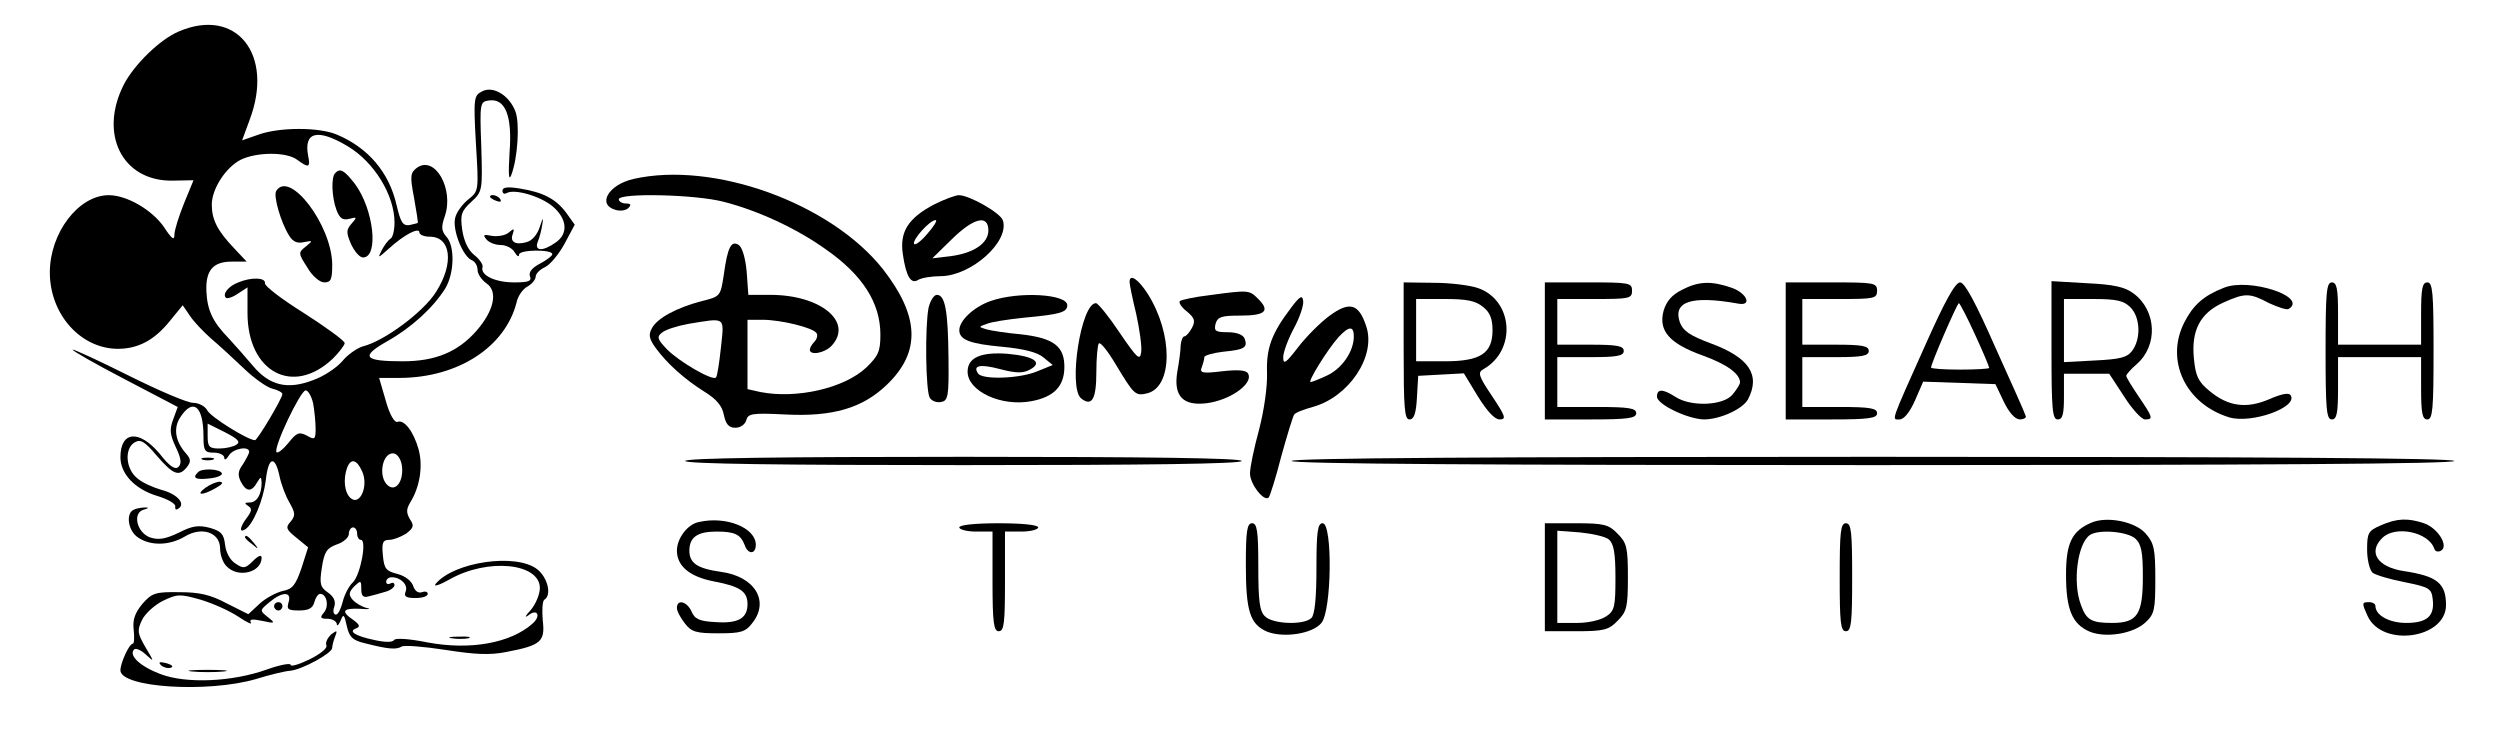 <?xml version="1.0" standalone="no"?>
<!DOCTYPE svg PUBLIC "-//W3C//DTD SVG 20010904//EN"
 "http://www.w3.org/TR/2001/REC-SVG-20010904/DTD/svg10.dtd">
<svg version="1.0" xmlns="http://www.w3.org/2000/svg"
 width="602pt" height="176pt" viewBox="0 0 602 176"
 preserveAspectRatio="xMidYMid meet">

<g transform="translate(0,176) scale(0.1,-0.1)"
fill="#000000" stroke="none">
<path d="M430 1684 c-45 -19 -106 -79 -131 -126 -62 -120 -5 -234 115 -233
l52 1 -23 -56 c-12 -30 -23 -64 -23 -75 0 -15 -6 -11 -25 18 -29 42 -90 77
-133 77 -73 0 -142 -91 -142 -186 0 -100 73 -183 163 -184 49 0 88 20 126 67
l31 38 17 -25 c9 -14 32 -38 51 -55 19 -16 55 -49 80 -73 24 -23 55 -45 68
-48 13 -3 24 -9 24 -13 0 -10 -60 -111 -66 -111 -17 0 -107 56 -115 72 -5 10
-21 18 -34 18 -14 0 -84 30 -156 66 -72 36 -133 64 -134 62 -2 -2 54 -34 125
-71 l128 -67 -11 -30 c-9 -24 -8 -36 6 -66 13 -27 15 -40 7 -48 -8 -8 -21 0
-46 32 -49 58 -94 54 -94 -9 0 -40 35 -77 88 -93 26 -8 46 -19 44 -26 -1 -6 2
-9 7 -5 19 11 -1 35 -39 45 -21 6 -48 18 -59 28 -28 22 -32 70 -8 86 15 9 24
5 55 -32 40 -46 53 -50 72 -27 10 13 10 19 -2 33 -26 29 -31 61 -14 87 31 48
56 27 56 -46 0 -35 3 -39 25 -39 14 0 25 -6 25 -12 0 -7 5 -5 11 5 10 17 49
24 49 9 0 -4 -7 -17 -15 -30 -12 -16 -13 -26 -5 -42 13 -25 26 -25 39 -2 9 15
10 15 11 0 0 -28 -11 -48 -29 -48 -12 0 -13 -2 -4 -8 10 -6 10 -12 -2 -28 -17
-22 -20 -38 -5 -29 20 12 44 71 50 118 6 57 22 62 33 11 4 -20 15 -49 24 -64
14 -25 15 -31 3 -46 -13 -14 -11 -19 14 -39 l28 -23 -16 -50 c-14 -41 -22 -51
-45 -55 -16 -4 -41 -17 -56 -31 l-27 -25 -52 26 c-39 21 -66 27 -114 27 -58 1
-66 -2 -89 -28 -18 -22 -24 -38 -21 -63 2 -18 1 -33 -2 -33 -9 0 -30 -47 -30
-64 0 -42 211 -55 327 -21 32 10 69 19 83 20 28 3 100 42 100 55 0 5 3 17 7
27 6 16 5 16 -10 5 -8 -8 -14 -19 -11 -26 3 -7 -15 -21 -41 -34 -25 -12 -45
-18 -45 -13 0 5 -26 0 -57 -11 -83 -30 -195 -35 -257 -11 -48 18 -77 45 -63
59 4 4 16 -1 28 -12 21 -19 21 -19 -1 18 -19 33 -20 40 -8 65 7 15 30 36 50
46 35 17 41 17 91 3 30 -9 70 -27 91 -41 21 -14 34 -20 30 -14 -4 8 3 9 27 4
32 -7 33 -6 14 9 -20 16 -20 16 4 36 31 26 54 26 46 0 -5 -17 -2 -20 25 -20
23 0 33 5 37 20 3 11 9 20 14 20 16 0 22 -30 9 -45 -10 -12 -9 -15 9 -15 11 0
21 -6 22 -12 0 -7 4 -4 9 7 7 18 9 16 15 -12 6 -27 14 -35 44 -42 55 -14 75
-16 88 -8 6 4 54 0 106 -8 70 -11 107 -13 146 -5 84 16 94 25 88 76 -2 24 -1
47 4 50 18 11 8 53 -17 73 -51 40 -201 18 -245 -35 -6 -8 9 -3 34 11 92 52
217 39 217 -21 0 -15 -10 -39 -22 -53 -13 -14 -16 -20 -6 -13 22 18 32 -1 10
-20 -53 -47 -151 -64 -252 -45 -45 9 -77 11 -81 6 -3 -6 -22 -6 -48 0 -47 10
-63 21 -43 28 10 4 8 9 -7 20 -31 21 -26 29 17 27 20 -2 27 0 15 2 -12 3 -27
12 -34 20 -10 12 -9 18 4 32 16 15 17 15 17 -7 0 -16 5 -21 18 -17 9 2 27 7
40 11 12 3 22 11 22 16 0 6 -5 7 -10 4 -6 -3 -10 -1 -10 4 0 6 6 11 13 11 22
0 40 -18 34 -34 -5 -12 0 -16 23 -16 17 0 30 4 30 10 0 5 -6 7 -14 4 -9 -3
-17 3 -21 15 -4 12 -19 24 -38 29 -28 7 -32 13 -35 45 -3 30 0 37 15 37 10 0
28 7 41 15 18 14 20 19 9 35 -9 16 -9 24 2 42 22 36 30 86 19 126 -12 43 -35
73 -51 66 -7 -2 -19 18 -28 51 l-16 55 51 0 c140 1 253 75 280 182 3 15 15 32
26 38 11 6 20 17 20 24 0 7 10 17 23 23 12 6 33 31 47 57 l24 45 -20 28 c-25
34 -56 50 -112 59 -30 5 -42 3 -42 -5 0 -7 4 -9 10 -6 18 11 81 -7 111 -32 35
-30 38 -66 7 -87 -31 -22 -52 -21 -43 2 4 9 9 28 11 42 3 18 1 16 -6 -6 -6
-19 -19 -34 -32 -37 -27 -8 -41 1 -33 20 4 13 3 14 -10 3 -8 -7 -26 -10 -40
-8 -20 4 -23 3 -14 -8 6 -8 22 -14 35 -14 13 0 28 -8 33 -17 6 -10 11 -13 11
-6 0 12 80 13 80 1 0 -4 -13 -14 -30 -23 -19 -10 -27 -20 -24 -30 5 -12 -3
-15 -38 -15 -45 0 -82 17 -76 37 2 5 -7 19 -20 29 -15 12 -25 34 -29 61 -5 36
-2 45 22 67 27 25 27 27 24 133 -4 105 -3 108 18 111 40 6 57 -37 50 -126 -3
-51 -2 -69 4 -54 16 41 21 126 10 154 -15 39 -54 62 -80 48 -20 -10 -21 -16
-15 -125 7 -114 7 -115 -18 -135 -14 -11 -29 -31 -32 -45 -7 -29 19 -94 41
-102 7 -3 13 -13 13 -23 0 -10 10 -24 21 -32 29 -19 19 -66 -24 -115 -44 -50
-98 -73 -177 -73 -94 0 -103 11 -38 48 59 33 111 81 140 127 22 36 24 102 3
125 -12 14 -13 23 -4 49 23 66 -24 148 -67 117 -16 -12 -17 -20 -7 -72 6 -33
10 -60 9 -61 0 0 -10 -3 -20 -5 -16 -2 -21 6 -31 48 -18 79 -68 138 -144 170
-43 18 -137 18 -188 0 l-40 -14 18 49 c60 158 -32 273 -171 213z m407 -276
c64 -38 113 -118 113 -184 0 -18 -4 -36 -10 -39 -5 -3 -15 -16 -21 -28 -10
-20 -9 -19 17 4 37 34 74 53 74 39 0 -5 11 -10 25 -10 51 0 59 -64 15 -133
-30 -48 -124 -118 -176 -131 -14 -4 -37 -20 -50 -36 -14 -16 -44 -36 -69 -45
-62 -24 -105 -14 -145 33 -17 20 -44 51 -59 67 -39 40 -52 68 -54 114 -2 50
16 71 61 71 l36 0 -31 33 c-39 41 -53 68 -53 104 0 38 33 89 69 108 38 19 111
20 137 0 27 -20 32 -19 26 10 -11 58 23 66 95 23z m-83 -619 c3 -17 6 -45 6
-61 0 -26 -2 -28 -21 -17 -19 10 -25 7 -44 -17 -13 -16 -26 -26 -29 -23 -9 9
57 148 70 149 6 0 14 -14 18 -31z m-185 -100 c-8 -5 -26 -9 -41 -9 -24 0 -28
4 -28 30 l0 30 42 -21 c31 -16 38 -23 27 -30z m399 -52 c4 -36 -15 -62 -34
-46 -25 21 -13 82 15 77 9 -2 17 -15 19 -31z m-96 -12 c16 -35 -5 -83 -27 -65
-16 13 -19 47 -9 74 9 23 23 20 36 -9z m-12 -150 c0 -8 4 -15 9 -15 15 0 -1
-84 -19 -102 -10 -9 -21 -31 -25 -48 -4 -16 -11 -30 -16 -30 -6 0 -8 9 -4 19
4 13 -1 24 -15 34 -19 13 -21 21 -15 60 6 39 12 47 36 56 16 5 29 17 29 25 0
9 5 16 10 16 6 0 10 -7 10 -15z"/>
<path d="M807 1343 c-10 -10 -8 -58 3 -88 8 -21 15 -26 31 -22 19 5 19 4 6
-11 -13 -15 -14 -21 -2 -49 8 -18 21 -33 29 -33 39 0 26 117 -20 178 -25 32
-35 38 -47 25z"/>
<path d="M665 1300 c-7 -12 11 -75 31 -107 9 -15 20 -20 36 -16 22 4 22 4 4
-11 -18 -14 -18 -16 4 -50 12 -21 30 -36 41 -36 16 0 19 7 19 43 -1 95 -103
229 -135 177z"/>
<path d="M574 1080 c-24 -9 -39 -28 -30 -37 3 -3 16 1 29 10 l23 15 0 -62 c0
-142 110 -201 206 -109 15 15 28 32 28 37 -1 6 -45 38 -98 72 -53 33 -96 66
-94 72 2 14 -33 15 -64 2z"/>
<path d="M1525 1329 c-60 -14 -87 -61 -44 -74 12 -4 26 -2 32 4 8 8 6 11 -6
11 -9 0 -17 5 -17 10 0 16 185 12 253 -6 82 -21 175 -64 245 -114 89 -62 132
-129 132 -206 0 -40 -5 -51 -34 -79 -53 -50 -168 -76 -255 -59 l-31 7 0 83 0
84 36 0 c44 0 122 -19 130 -32 4 -5 1 -15 -5 -21 -6 -6 -11 -15 -11 -19 0 -15
37 -8 53 10 52 57 -27 122 -148 122 l-53 0 -4 56 c-3 33 -11 59 -19 64 -18 12
-27 -5 -36 -71 -8 -52 -8 -53 -53 -64 -61 -16 -107 -41 -120 -65 -9 -16 -7
-26 9 -48 27 -37 69 -75 117 -105 29 -18 43 -34 47 -56 5 -23 12 -31 28 -31
12 0 23 8 26 18 4 16 14 18 93 14 115 -6 187 15 246 72 82 79 78 165 -10 278
-126 159 -408 261 -601 217z m211 -406 c-4 -37 -9 -70 -12 -72 -8 -9 -90 39
-118 68 -23 24 -25 30 -12 40 8 7 36 16 63 21 92 15 87 19 79 -57z"/>
<path d="M1180 1286 c0 -2 7 -7 16 -10 8 -3 12 -2 9 4 -6 10 -25 14 -25 6z"/>
<path d="M2250 1268 c-63 -33 -84 -66 -76 -120 8 -55 20 -73 37 -62 8 5 33 9
55 9 73 1 165 83 149 134 -5 18 -81 61 -106 61 -8 0 -35 -10 -59 -22z m-17
-71 c-15 -18 -30 -29 -32 -24 -4 10 38 57 52 57 5 0 -4 -15 -20 -33z m147 8
c0 -31 -36 -55 -92 -62 l-43 -5 47 46 c53 52 88 60 88 21z"/>
<path d="M2720 1081 c0 -6 7 -40 16 -77 8 -37 14 -78 12 -92 -3 -21 -9 -16
-52 47 -26 39 -52 71 -57 71 -36 0 -67 -202 -36 -229 26 -21 37 -3 37 63 0 34
3 66 6 69 4 4 22 -19 41 -51 44 -73 47 -76 76 -69 61 16 62 142 1 239 -23 36
-44 50 -44 29z"/>
<path d="M3380 915 c0 -137 2 -165 14 -165 11 0 16 15 18 53 l3 52 55 3 55 3
34 -56 c22 -35 40 -55 52 -55 17 0 14 8 -18 56 -33 49 -35 57 -21 65 80 45 72
165 -12 195 -19 7 -68 13 -107 13 l-73 1 0 -165z m191 106 c17 -13 23 -29 23
-56 0 -56 -29 -75 -115 -75 l-69 0 0 75 0 75 69 0 c52 0 74 -4 92 -19z"/>
<path d="M3720 915 l0 -165 110 0 c91 0 110 3 110 15 0 12 -17 15 -95 15 l-95
0 0 60 0 60 80 0 c64 0 80 3 80 15 0 12 -16 15 -80 15 l-80 0 0 55 0 55 90 0
c83 0 90 1 90 20 0 19 -7 20 -105 20 l-105 0 0 -165z"/>
<path d="M4050 1062 c-24 -12 -37 -27 -44 -50 -13 -48 13 -79 94 -108 58 -21
90 -44 90 -65 0 -4 -8 -17 -18 -29 -22 -27 -100 -30 -137 -6 -31 20 -45 20
-45 1 0 -19 74 -54 113 -55 39 0 93 25 106 48 31 59 3 101 -89 135 -51 19 -67
30 -75 51 -17 50 28 65 140 45 35 -7 22 25 -15 38 -49 17 -80 16 -120 -5z"/>
<path d="M4300 915 l0 -165 110 0 c91 0 110 3 110 15 0 12 -17 15 -90 15 l-90
0 0 60 0 60 80 0 c64 0 80 3 80 15 0 12 -16 15 -80 15 l-80 0 0 55 0 55 90 0
c83 0 90 1 90 20 0 19 -7 20 -110 20 l-110 0 0 -165z"/>
<path d="M4637 931 c-86 -192 -82 -181 -63 -181 11 0 25 18 37 45 l20 46 87
-3 87 -3 20 -42 c13 -27 27 -42 38 -43 10 0 17 4 15 8 -1 5 -34 79 -73 165
-48 109 -74 157 -85 157 -12 0 -37 -46 -83 -149z m119 23 c19 -41 34 -77 34
-80 0 -2 -31 -4 -70 -4 -38 0 -70 2 -70 5 0 10 63 155 67 155 2 0 20 -34 39
-76z"/>
<path d="M4940 916 c0 -141 2 -166 15 -166 12 0 15 13 15 55 l0 55 55 0 54 0
36 -55 c19 -30 42 -55 50 -55 21 0 19 5 -15 55 -16 24 -30 46 -30 50 0 3 11
16 25 28 52 45 48 129 -7 170 -21 16 -48 22 -113 25 l-85 5 0 -167z m190 104
c24 -24 26 -76 4 -105 -12 -16 -29 -20 -89 -23 l-75 -4 0 76 0 76 70 0 c57 0
74 -4 90 -20z"/>
<path d="M5355 1067 c-49 -19 -74 -42 -95 -83 -47 -92 3 -197 108 -229 53 -16
166 24 148 53 -4 7 -21 4 -51 -9 -55 -24 -100 -18 -145 20 -27 22 -33 36 -37
77 -7 68 15 110 70 135 53 24 64 24 111 -1 22 -10 43 -17 47 -14 48 29 -95 76
-156 51z"/>
<path d="M5600 915 c0 -140 2 -165 15 -165 12 0 15 15 15 75 l0 75 100 0 100
0 0 -75 c0 -60 3 -75 15 -75 13 0 15 25 15 165 0 140 -2 165 -15 165 -12 0
-15 -15 -15 -75 l0 -75 -100 0 -100 0 0 75 c0 60 -3 75 -15 75 -13 0 -15 -25
-15 -165z"/>
<path d="M2911 1049 c-35 -4 -66 -11 -70 -14 -3 -4 4 -15 17 -25 19 -16 21
-23 12 -40 -6 -11 -14 -20 -18 -20 -4 0 -8 -10 -9 -22 0 -13 -4 -41 -8 -63 -9
-54 10 -79 58 -77 60 2 128 47 112 73 -5 8 -25 9 -62 5 -48 -6 -55 -4 -49 10
3 8 6 19 6 24 0 4 20 10 45 13 52 5 60 10 52 32 -4 9 -19 15 -41 15 -29 0 -33
3 -29 20 5 17 14 20 59 20 61 0 73 11 44 40 -22 22 -23 22 -119 9z"/>
<path d="M2236 1019 c-9 -46 -7 -202 3 -217 5 -8 17 -12 27 -10 17 3 19 13 18
104 -1 115 -8 154 -28 154 -7 0 -16 -14 -20 -31z"/>
<path d="M2385 1035 c-40 -14 -75 -47 -75 -70 0 -23 25 -33 103 -40 52 -5 85
-13 100 -26 l22 -18 -37 -15 c-42 -18 -134 -21 -143 -5 -13 19 5 23 54 10 38
-10 55 -10 71 -1 32 17 11 32 -53 38 -65 5 -97 -9 -97 -43 0 -47 81 -85 154
-71 53 10 78 35 79 80 1 52 -25 72 -105 81 -35 3 -72 9 -83 12 -19 6 -19 6 1
13 11 5 52 11 90 15 87 8 104 13 104 30 0 27 -117 34 -185 10z"/>
<path d="M3109 1019 c-47 -62 -60 -97 -58 -157 1 -34 -7 -89 -19 -136 -12 -44
-22 -91 -22 -106 0 -26 34 -69 45 -58 3 3 17 47 30 98 14 51 28 96 31 101 2 5
23 13 45 19 87 24 153 122 129 194 -18 55 -40 61 -88 26 -22 -16 -56 -50 -76
-76 -30 -39 -36 -43 -36 -24 0 12 12 44 26 70 14 26 24 56 22 66 -2 14 -8 11
-29 -17z m151 -69 c0 -36 -28 -77 -64 -94 -19 -9 -37 -16 -40 -16 -8 0 41 79
67 108 25 27 37 28 37 2z"/>
<path d="M488 653 c6 -2 18 -2 25 0 6 3 1 5 -13 5 -14 0 -19 -2 -12 -5z"/>
<path d="M1650 650 c0 -7 230 -10 670 -10 440 0 670 3 670 10 0 7 -230 10
-670 10 -440 0 -670 -3 -670 -10z"/>
<path d="M3110 650 c0 -7 473 -10 1400 -10 927 0 1400 3 1400 10 0 7 -473 10
-1400 10 -927 0 -1400 -3 -1400 -10z"/>
<path d="M477 623 c-15 -14 -6 -19 28 -15 19 2 32 8 29 13 -6 10 -48 12 -57 2z"/>
<path d="M494 585 c-24 -18 -7 -19 26 0 16 9 19 14 9 15 -8 0 -24 -7 -35 -15z"/>
<path d="M323 533 c-21 -8 -15 -51 9 -67 30 -21 76 -20 113 2 41 25 85 10 85
-29 0 -15 7 -35 16 -43 28 -29 84 -14 84 21 0 8 -8 5 -21 -8 -18 -18 -23 -19
-42 -6 -13 8 -23 27 -25 45 -3 26 -9 33 -37 41 -27 7 -42 5 -75 -12 -32 -15
-48 -18 -69 -11 -32 12 -43 60 -14 67 11 3 12 5 3 5 -8 0 -21 -2 -27 -5z"/>
<path d="M1683 503 c-27 -5 -53 -39 -53 -69 0 -37 31 -63 89 -74 63 -12 81
-24 81 -55 0 -34 -23 -47 -77 -43 -39 2 -50 7 -58 26 -11 24 -35 30 -35 8 0
-8 9 -24 19 -37 16 -21 28 -24 81 -24 53 0 65 3 81 24 43 53 7 113 -75 124
-57 8 -76 21 -76 51 0 32 19 46 65 46 45 0 58 -7 68 -32 8 -24 27 -23 27 0 0
41 -71 70 -137 55z"/>
<path d="M5035 501 c-46 -20 -60 -49 -60 -125 0 -84 15 -119 57 -137 39 -16
105 -5 134 22 22 20 24 31 24 105 0 72 -3 86 -23 109 -25 29 -94 43 -132 26z
m107 -38 c14 -13 18 -31 18 -91 0 -92 -13 -112 -74 -112 -50 0 -62 7 -75 43
-21 55 -8 150 22 169 22 14 90 8 109 -9z"/>
<path d="M5733 495 c-30 -13 -33 -18 -33 -58 0 -25 6 -49 13 -56 8 -6 42 -16
78 -23 59 -12 64 -15 67 -41 5 -41 -14 -57 -64 -57 -40 0 -74 18 -74 41 0 5
-7 9 -15 9 -18 0 -18 -2 -4 -33 35 -77 189 -55 189 26 0 53 -22 70 -103 82
-62 10 -85 45 -51 79 31 32 113 15 126 -26 2 -6 9 -8 16 -4 19 11 -7 54 -41
66 -39 13 -65 12 -104 -5z"/>
<path d="M2310 490 c0 -5 18 -10 40 -10 l40 0 0 -120 c0 -100 3 -120 15 -120
13 0 15 20 15 120 l0 120 40 0 c22 0 40 5 40 10 0 6 -38 10 -95 10 -57 0 -95
-4 -95 -10z"/>
<path d="M3000 400 c0 -112 10 -143 51 -161 41 -16 110 -5 131 21 25 30 27
240 3 240 -12 0 -15 -19 -15 -108 0 -71 -4 -112 -12 -120 -18 -18 -94 -15
-112 4 -13 12 -16 38 -16 120 0 86 -3 104 -15 104 -12 0 -15 -18 -15 -100z"/>
<path d="M3720 370 l0 -130 75 0 c67 0 79 3 100 25 22 22 25 32 25 105 0 73
-3 83 -25 105 -21 22 -33 25 -100 25 l-75 0 0 -130z m154 91 c12 -10 16 -33
16 -92 0 -69 -2 -80 -22 -93 -13 -9 -43 -16 -70 -16 l-48 0 0 111 0 111 54 -4
c30 -3 62 -10 70 -17z"/>
<path d="M4430 370 c0 -109 2 -130 15 -130 13 0 15 21 15 130 0 109 -2 130
-15 130 -13 0 -15 -21 -15 -130z"/>
<path d="M590 466 c0 -2 8 -10 18 -17 15 -13 16 -12 3 4 -13 16 -21 21 -21 13z"/>
<path d="M660 300 c0 -5 5 -10 10 -10 6 0 10 5 10 10 0 6 -4 10 -10 10 -5 0
-10 -4 -10 -10z"/>
<path d="M1088 223 c12 -2 30 -2 40 0 9 3 -1 5 -23 4 -22 0 -30 -2 -17 -4z"/>
<path d="M388 158 c5 -5 16 -8 23 -6 8 3 3 7 -10 11 -17 4 -21 3 -13 -5z"/>
<path d="M463 143 c20 -2 54 -2 75 0 20 2 3 4 -38 4 -41 0 -58 -2 -37 -4z"/>
</g>
</svg>
